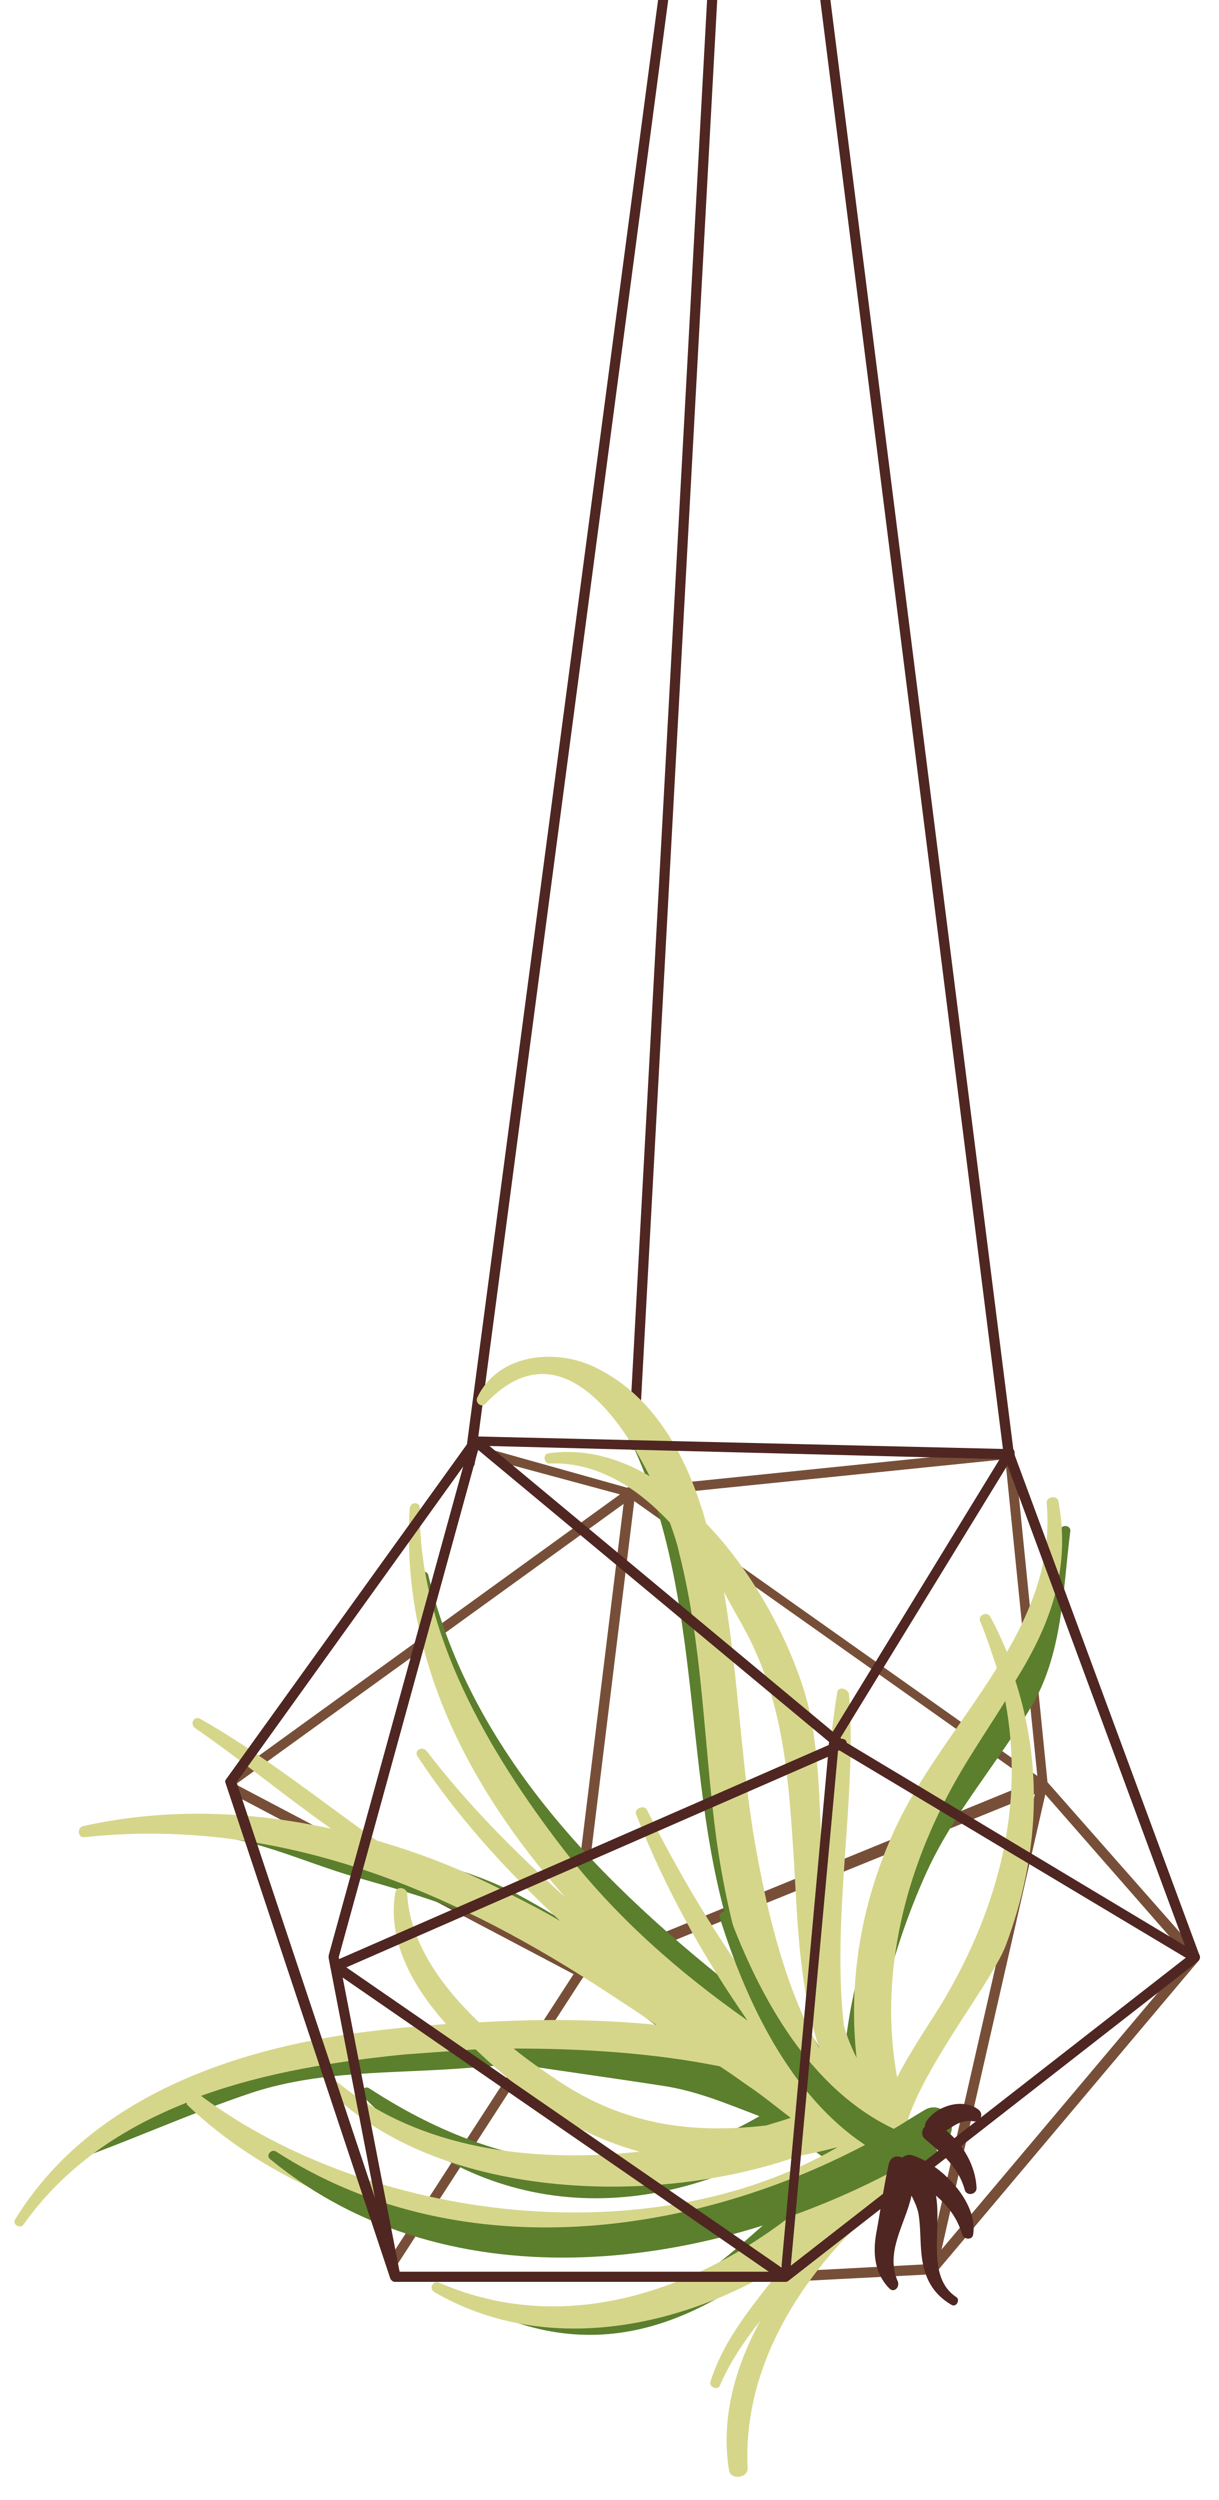 <?xml version="1.0" encoding="utf-8"?>
<!-- Generator: Adobe Illustrator 16.0.0, SVG Export Plug-In . SVG Version: 6.00 Build 0)  -->
<!DOCTYPE svg PUBLIC "-//W3C//DTD SVG 1.1//EN" "http://www.w3.org/Graphics/SVG/1.1/DTD/svg11.dtd">
<svg version="1.1" id="Layer_1" xmlns="http://www.w3.org/2000/svg" xmlns:xlink="http://www.w3.org/1999/xlink" x="0px" y="0px" viewBox="0 0 144.3 295.7" xml:space="preserve">
<g>
	<path fill="#4F2621" d="M77.9,0L55,172.9c0,0.3,0.2,0.6,0.5,0.7c0,0,0.1,0,0.1,0c0.3,0,0.6-0.2,0.6-0.5L79.1,0H77.9z"/>
	<path fill="#4F2621" d="M97.1,0l21.7,172c0,0.3,0.3,0.6,0.7,0.5c0.3,0,0.6-0.3,0.5-0.7L98.3,0H97.1z"/>
</g>
<g>
	<path fill="#4F2621" d="M83.7,0l-9.3,170.9c0,0.3,0.2,0.6,0.6,0.6c0,0,0,0,0,0c0.3,0,0.6-0.2,0.6-0.6L84.9,0H83.7z"/>
</g>
<g>
	<path fill="#774F38" d="M92.9,269.9c-0.3,0-0.6-0.2-0.6-0.6c0-0.3,0.2-0.6,0.6-0.6l17.1-0.9l30.6-36.3L123,211.4
		c-0.1-0.1-0.1-0.2-0.1-0.3l-3.9-38.5l-44.1,4.5l-47.2,34.1c-0.3,0.2-0.6,0.1-0.8-0.1c-0.2-0.3-0.1-0.6,0.1-0.8l47.3-34.2
		c0.1-0.1,0.2-0.1,0.3-0.1l44.9-4.6c0.2,0,0.3,0,0.4,0.1c0.1,0.1,0.2,0.2,0.2,0.4l3.9,38.9l17.9,20.3c0.2,0.2,0.2,0.6,0,0.8
		l-31.1,36.9c-0.1,0.1-0.3,0.2-0.4,0.2L92.9,269.9C92.9,269.9,92.9,269.9,92.9,269.9z"/>
</g>
<g>
	<path fill="#774F38" d="M46.5,268.2c-0.1,0-0.2,0-0.3-0.1c-0.3-0.2-0.4-0.6-0.2-0.8l21.9-33.8l-40.6-21.4c-0.3-0.2-0.4-0.5-0.3-0.8
		s0.5-0.4,0.8-0.3l41.2,21.7c0.1,0.1,0.3,0.2,0.3,0.4s0,0.3-0.1,0.5L47,267.9C46.9,268.1,46.7,268.2,46.5,268.2z"/>
</g>
<g>
	<path fill="#774F38" d="M68.8,233.9c-0.2,0-0.5-0.1-0.6-0.4c-0.1-0.3,0-0.7,0.3-0.8l53.6-21.9l-47.8-33.8L58,172.6
		c-0.3-0.1-0.5-0.4-0.4-0.7c0.1-0.3,0.4-0.5,0.7-0.4l16.4,4.6c0.1,0,0.1,0,0.2,0.1l48.8,34.5c0.2,0.1,0.3,0.3,0.2,0.6
		c0,0.2-0.2,0.4-0.4,0.5L69,233.9C69,233.9,68.9,233.9,68.8,233.9z"/>
</g>
<g>
	<path fill="#774F38" d="M110.3,269c0,0-0.1,0-0.1,0c-0.3-0.1-0.5-0.4-0.5-0.7l13.1-57.4c0.1-0.3,0.4-0.5,0.7-0.5
		c0.3,0.1,0.5,0.4,0.5,0.7l-13.1,57.4C110.8,268.8,110.6,269,110.3,269z"/>
</g>
<g>
	<path fill="#774F38" d="M67.7,233.3C67.7,233.3,67.6,233.3,67.7,233.3c-0.4,0-0.6-0.3-0.6-0.7l6.9-56.2c0-0.3,0.3-0.6,0.7-0.5
		c0.3,0,0.6,0.3,0.5,0.7l-6.9,56.2C68.3,233.1,68,233.3,67.7,233.3z"/>
</g>
<g>
	<path fill="#5B7F2D" d="M125.5,180.9c-2.3,5.5-2.8,11.4-5.3,16.9c-1.9,4.4-5.1,8.2-7.8,12.1c-5,7.2-8.5,14.8-10.7,23.3
		c-0.9,3.3-1.6,7.3-1.9,11.5c-0.7-0.5-1.5-1.1-2.2-1.6c-7.5-11.5-11.1-23.7-12.7-37.5c-1.5-12.3-2.4-23.8-8.7-34.8
		c-0.4-0.7-1.4-0.1-1.1,0.6c9.6,21.1,4.5,45.8,15,66.2c-17.4-13.3-34.2-29.4-39.4-51.3c-0.2-0.7-1.2-0.4-1.1,0.3
		c4.3,26.6,25.9,44.6,46.2,59.8c0,0,0,0-0.1,0c-0.1,0.1-0.3,0.2-0.4,0.3c-2.1-1.1-4-2.2-6-3.2c-8.9-6.8-17.6-13.8-27.8-19.3
		c-6.6-3.6-14.4-4.8-21.6-6.6c-6.1-1.6-11.4-4-17.6-1.8c-0.6,0.2-0.6,1.2,0.2,1.2c6.7-0.1,13.2,3.2,19.5,5c8.2,2.3,15.5,4.6,23,8.9
		c4.6,2.7,8.9,5.8,13.1,9c-6.5-0.8-13-0.1-19.5,0.8c-7.9,1-15.9,0.8-23.7,2c-8.5,1.4-17.4,5.8-24.3,10.9c-0.5,0.4-0.2,1.4,0.5,1.1
		c6.1-2.3,12-4.9,18.2-7c8.4-2.9,17.3-2.4,26-3.1c1.9-0.1,3.7-0.3,5.6-0.5c5.8,0.9,11.7,1.7,17.5,2.6c4.1,0.6,7.8,2.2,11.5,3.6
		c-15,8.7-30.7,6.8-46.2-3.3c-0.6-0.4-1.2,0.5-0.7,1c14.9,15.1,34.6,15.1,51.3,4.8c2.2,1.7,4.4,3.3,6.7,4.9c0.9,3-1.2,1,0.9,3
		c1.6,1.5,7.5-4.3,6-5.9c-1.7-1.8-2.9,4.3-3.6,1.9c0.4-0.9,0.3-2.1-0.7-2.8c-2-10.7,2.5-24.7,6.2-32.7c3.2-6.9,8.3-12.7,12.2-19.2
		c3.8-6.3,3.8-13.8,4.7-20.9C126.8,180.5,125.8,180.2,125.5,180.9z"/>
</g>
<g>
	<path fill="#5B7F2D" d="M94.2,259.9c-4.6,3.7-8.6,8-13.8,10.9c-6.6,3.8-16.2,2.8-23.2,1c-0.6-0.2-1.1,0.8-0.5,1.1
		c15.9,7.8,28.4,0.5,40.4-10C99.2,261.1,96.2,258.3,94.2,259.9z"/>
</g>
<g>
	<path fill="#D6D68B" d="M125.3,177.6c-0.1-0.8-1.5-0.6-1.4,0.2c0.6,6.5-1.6,12.2-4.7,17.6c-0.6-1.4-1.2-2.8-2-4.2
		c-0.3-0.6-1.4-0.2-1.2,0.5c0.8,1.9,1.4,3.8,2,5.6c-4.1,6.6-9.4,12.9-12.4,19.8c-3.7,8.3-5.2,17.4-4.2,26.3
		c-0.6-1.2-1.1-2.4-1.5-3.8c-1.5-12.8,1.6-27.4,0.6-39.2c-0.1-0.7-1.3-1-1.4-0.2c-1,6.3-1.5,12.9-1.8,19.5c-0.3-7-0.4-13.8-1.9-19
		c-1.8-6.3-6-14.5-11.8-20.5c-2.1-7.5-5.9-15-13.2-18.5c-4.8-2.3-11.5-1.5-13.9,3.6c-0.3,0.6,0.5,1.3,1,0.7c8-8.5,15.2,0.2,19.4,8.6
		c-3.7-2.2-7.8-3.3-12-2.7c-0.7,0.1-0.5,1.3,0.2,1.2c5.5-0.2,10.3,2.8,14.2,7c0.5,1.4,0.9,2.6,1.1,3.6c2.8,11,2.9,22.6,4.4,33.8
		c0.7,5,1.9,11,3.9,16.9c-4.5-6.4-8.5-13.1-12.1-20.3c-0.3-0.7-1.6-0.2-1.3,0.5c3.3,8.5,7.9,16.8,13.2,24.4
		c-8.1-5.7-15.6-12.2-21.9-20.4c-8.7-11.3-17.1-25.5-16.9-40.2c0-0.8-1.1-0.8-1.2,0c-1.1,17.6,6.9,33,18.4,46
		c-5.9-5.3-11.5-10.9-16.4-17.3c-0.5-0.6-1.5-0.1-1.1,0.6c4.7,7.2,10.6,13.6,16.9,19.5c-1.9-1.1-3.8-2.1-5.8-3.1
		c-5.1-2.7-10.4-4.8-15.9-6.4c0,0,0,0,0,0c-6.9-4.9-13.5-10.2-20.9-14.4c-0.7-0.4-1.3,0.6-0.6,1.1c5.5,3.8,10.7,8.1,16.1,11.9
		c-9.6-2.1-19.5-2.5-29.4-0.3c-0.7,0.2-0.6,1.4,0.2,1.3c20.6-2.2,39.5,4.6,56.9,15.2c3.6,2.2,7.2,4.6,10.8,7c-7-0.7-14.1-0.7-21-0.3
		c-4.5-4.3-8.2-9.5-8.5-15.2c0-0.7-1.2-1-1.4-0.2c-1,5.7,2,11.1,6,15.6c-2.6,0.2-5.1,0.4-7.6,0.7c-16.5,1.8-34.3,7.6-43.4,22.4
		c-0.4,0.6,0.6,1.2,1,0.6c4.9-6.9,11.7-11.4,19.3-14.4c0,0.1,0,0.2,0.1,0.3c17.5,16.8,50.3,21.3,73.3,11.6
		C83.6,270.5,67.4,276.7,52,270c-0.7-0.3-1.3,0.6-0.6,1.1c12.9,7.5,29,4.5,41.6-3.4c-3.4,4.4-7.2,8.6-8.9,14
		c-0.2,0.6,0.8,1.1,1.1,0.5c1.2-2.8,2.9-5.3,4.8-7.7c-3,5.5-4.7,11.6-3.7,17.7c0.2,1.2,2.3,0.9,2.2-0.3C87.9,279.2,95.6,268,105,260
		c0.1-0.1,0.2-0.3,0.2-0.4c0.2,0.1,0.4,0.2,0.6,0.2c0,0,0,0,0.1,0.1c1.2,0.9,2.5-0.7,2-1.8c0-0.3-0.1-0.6-0.3-1
		c-0.2-0.3-0.3-0.6-0.4-0.9c0.9-0.3,1.6-1.2,1.1-2.4c-0.2-0.4-0.3-0.9-0.5-1.3c0.2-0.6,0.1-1.3-0.3-1.9c2.4-7,10-16.3,11.6-20.6
		c3.9-10.5,4.4-21,1.1-31.2C124.2,192.4,126.8,185.8,125.3,177.6z M88.4,193.2c4.5,8.6,5,17.8,5.6,27.2c0.4,6.8,0.6,14.9,3,21.9
		c-4-7-6.1-16-7.3-22.5c-2-10.4-2.2-21.1-4-31.5C86.6,190,87.6,191.7,88.4,193.2z M85.2,244.4c1.1,0.7,2.2,1.5,3.2,2.2
		c1.8,1.2,3.5,2.6,5.2,3.9c-0.9,0.3-1.9,0.6-2.9,0.9c-8.7,1-16.8,0-24.8-5.4c-1.6-1.1-3.4-2.3-5.1-3.7
		C68.9,242.3,77.2,242.8,85.2,244.4z M23.8,247.9c7.7-2.8,16.1-4.1,24.1-4.9c2.7-0.2,5.5-0.4,8.4-0.6c2,1.9,4.1,3.7,6,5.2
		c4.2,3.4,8.7,5.6,13.4,6.9c-12.9,1.4-26.1-0.4-35.6-8.1c-0.7-0.6-1.7,0.4-1,1c12.5,12.4,37.6,13.9,55.5,7.6c1.5-0.3,2.9-0.6,4.4-1
		c0,0,0,0,0.1,0C76.9,266.9,43.7,262.7,23.8,247.9z M111.7,236.6c-1.3,2.2-3.7,5.6-5.5,9.1c-2.4-13.2,1.5-26.7,8.8-38.2
		c1.3-2.1,2.7-4.2,4-6.3C121.3,213.5,118.3,225.4,111.7,236.6z"/>
</g>
<g>
	<path fill="#5B7F2D" d="M109.4,249.6c-1.2,0.7-2.4,1.5-3.6,2.2c-9.9-4.7-15.8-15.4-19.5-25.3c-0.2-0.7-1.3-0.4-1.1,0.3
		c3.1,9.9,8.3,21,17.2,26.9c-21.3,11.2-48.6,14.4-69.7,0.8c-0.6-0.4-1.3,0.5-0.7,0.9c21.3,17.5,52.4,13.2,75.2,0.6
		c0.6,0.2,1.1,0.4,1.7,0.6c1.7,0.5,2.6-1.5,1.8-2.7c0.3-0.2,0.6-0.3,0.9-0.5C114.1,251.9,111.8,248.1,109.4,249.6z"/>
</g>
<g>
	<path fill="#4F2621" d="M107.9,254.9c-0.5-0.1-0.8,0.1-1.1,0.3c-0.7-0.3-1.4-0.1-1.6,0.8c-0.6,2.7-1,5.6-1.5,8.3
		c-0.4,2.4-0.1,4.7,1.6,6.4c0.5,0.5,1.2-0.1,1-0.8c-1.6-3.5,0.9-6.9,1.6-10.2c0.3,0.6,0.6,1.2,0.8,2c0.3,1.6,0.2,3.4,0.4,5.1
		c0.3,2.6,1.3,4.5,3.5,5.8c0.6,0.4,1.1-0.6,0.6-0.9c-3.6-2.4-1.7-7.9-2.4-12c1.4,1.2,2.5,2.6,3.1,4.6c0.2,0.6,1.2,0.7,1.3,0
		C115.8,260.4,111.3,255.9,107.9,254.9z"/>
</g>
<g>
	<path fill="#4F2621" d="M115.8,249.5c-1.9-1.4-5-0.4-6.2,1.5c-0.1,0.2-0.1,0.4-0.1,0.5c-0.4,0.4-0.5,1.1,0,1.5c2,1.7,4,3.4,4.7,6
		c0.2,0.8,1.4,0.6,1.4-0.2c-0.1-2.6-1.6-5.2-3.6-6.8c1-0.6,1.8-1.3,3.2-1.1C116.1,251.1,116.5,250,115.8,249.5z"/>
</g>
<g>
	<path fill="#4F2621" d="M92.9,269.9H46.8c-0.3,0-0.5-0.2-0.6-0.4l-19.5-58.6c-0.1-0.2,0-0.4,0.1-0.5l29-40.3
		c0.1-0.2,0.3-0.3,0.5-0.2l63.2,1.5c0.2,0,0.5,0.2,0.5,0.4l22,59.5c0.1,0.2,0,0.5-0.2,0.7l-48.5,37.8
		C93.2,269.9,93,269.9,92.9,269.9z M47.3,268.7h45.4l48-37.4L119,172.6L56.6,171L28,210.8L47.3,268.7z"/>
</g>
<g>
	<path fill="#4F2621" d="M46.8,269.9c-0.3,0-0.5-0.2-0.6-0.5l-7.3-37.8c0-0.1,0-0.2,0-0.3l16.8-61c0.1-0.2,0.2-0.4,0.4-0.4
		c0.2-0.1,0.4,0,0.6,0.1l43.3,36l41.7,25c0.3,0.2,0.4,0.5,0.2,0.8s-0.5,0.4-0.8,0.2l-41.8-25l-42.7-35.5l-16.5,60l7.3,37.7
		c0.1,0.3-0.1,0.6-0.5,0.7C46.9,269.9,46.9,269.9,46.8,269.9z"/>
</g>
<g>
	<path fill="#4F2621" d="M92.9,269.9c-0.1,0-0.2,0-0.3-0.1l-53.2-36.7c-0.2-0.1-0.3-0.3-0.3-0.6s0.2-0.4,0.4-0.5l58.6-25.6l0.1-0.8
		c0-0.1,0-0.2,0.1-0.3l20.7-33.8c0.2-0.3,0.5-0.4,0.8-0.2c0.3,0.2,0.4,0.5,0.2,0.8l-20.6,33.6l0,0c0.3-0.1,0.7,0,0.8,0.3
		c0.1,0.3,0,0.7-0.3,0.8l-0.7,0.3l-5.7,62.1c0,0.2-0.2,0.4-0.3,0.5C93.1,269.9,93,269.9,92.9,269.9z M41,232.7l51.5,35.5l5.5-60.4
		L41,232.7z"/>
</g>
<g>
	<path fill="none" stroke="#85605F" stroke-width="1.2" stroke-linecap="round" stroke-linejoin="round" stroke-miterlimit="10" d="
		M92.9,269.3"/>
</g>
<g>
	<path fill="none" stroke="#85605F" stroke-miterlimit="10" d="M54.4,97.8"/>
</g>
</svg>
